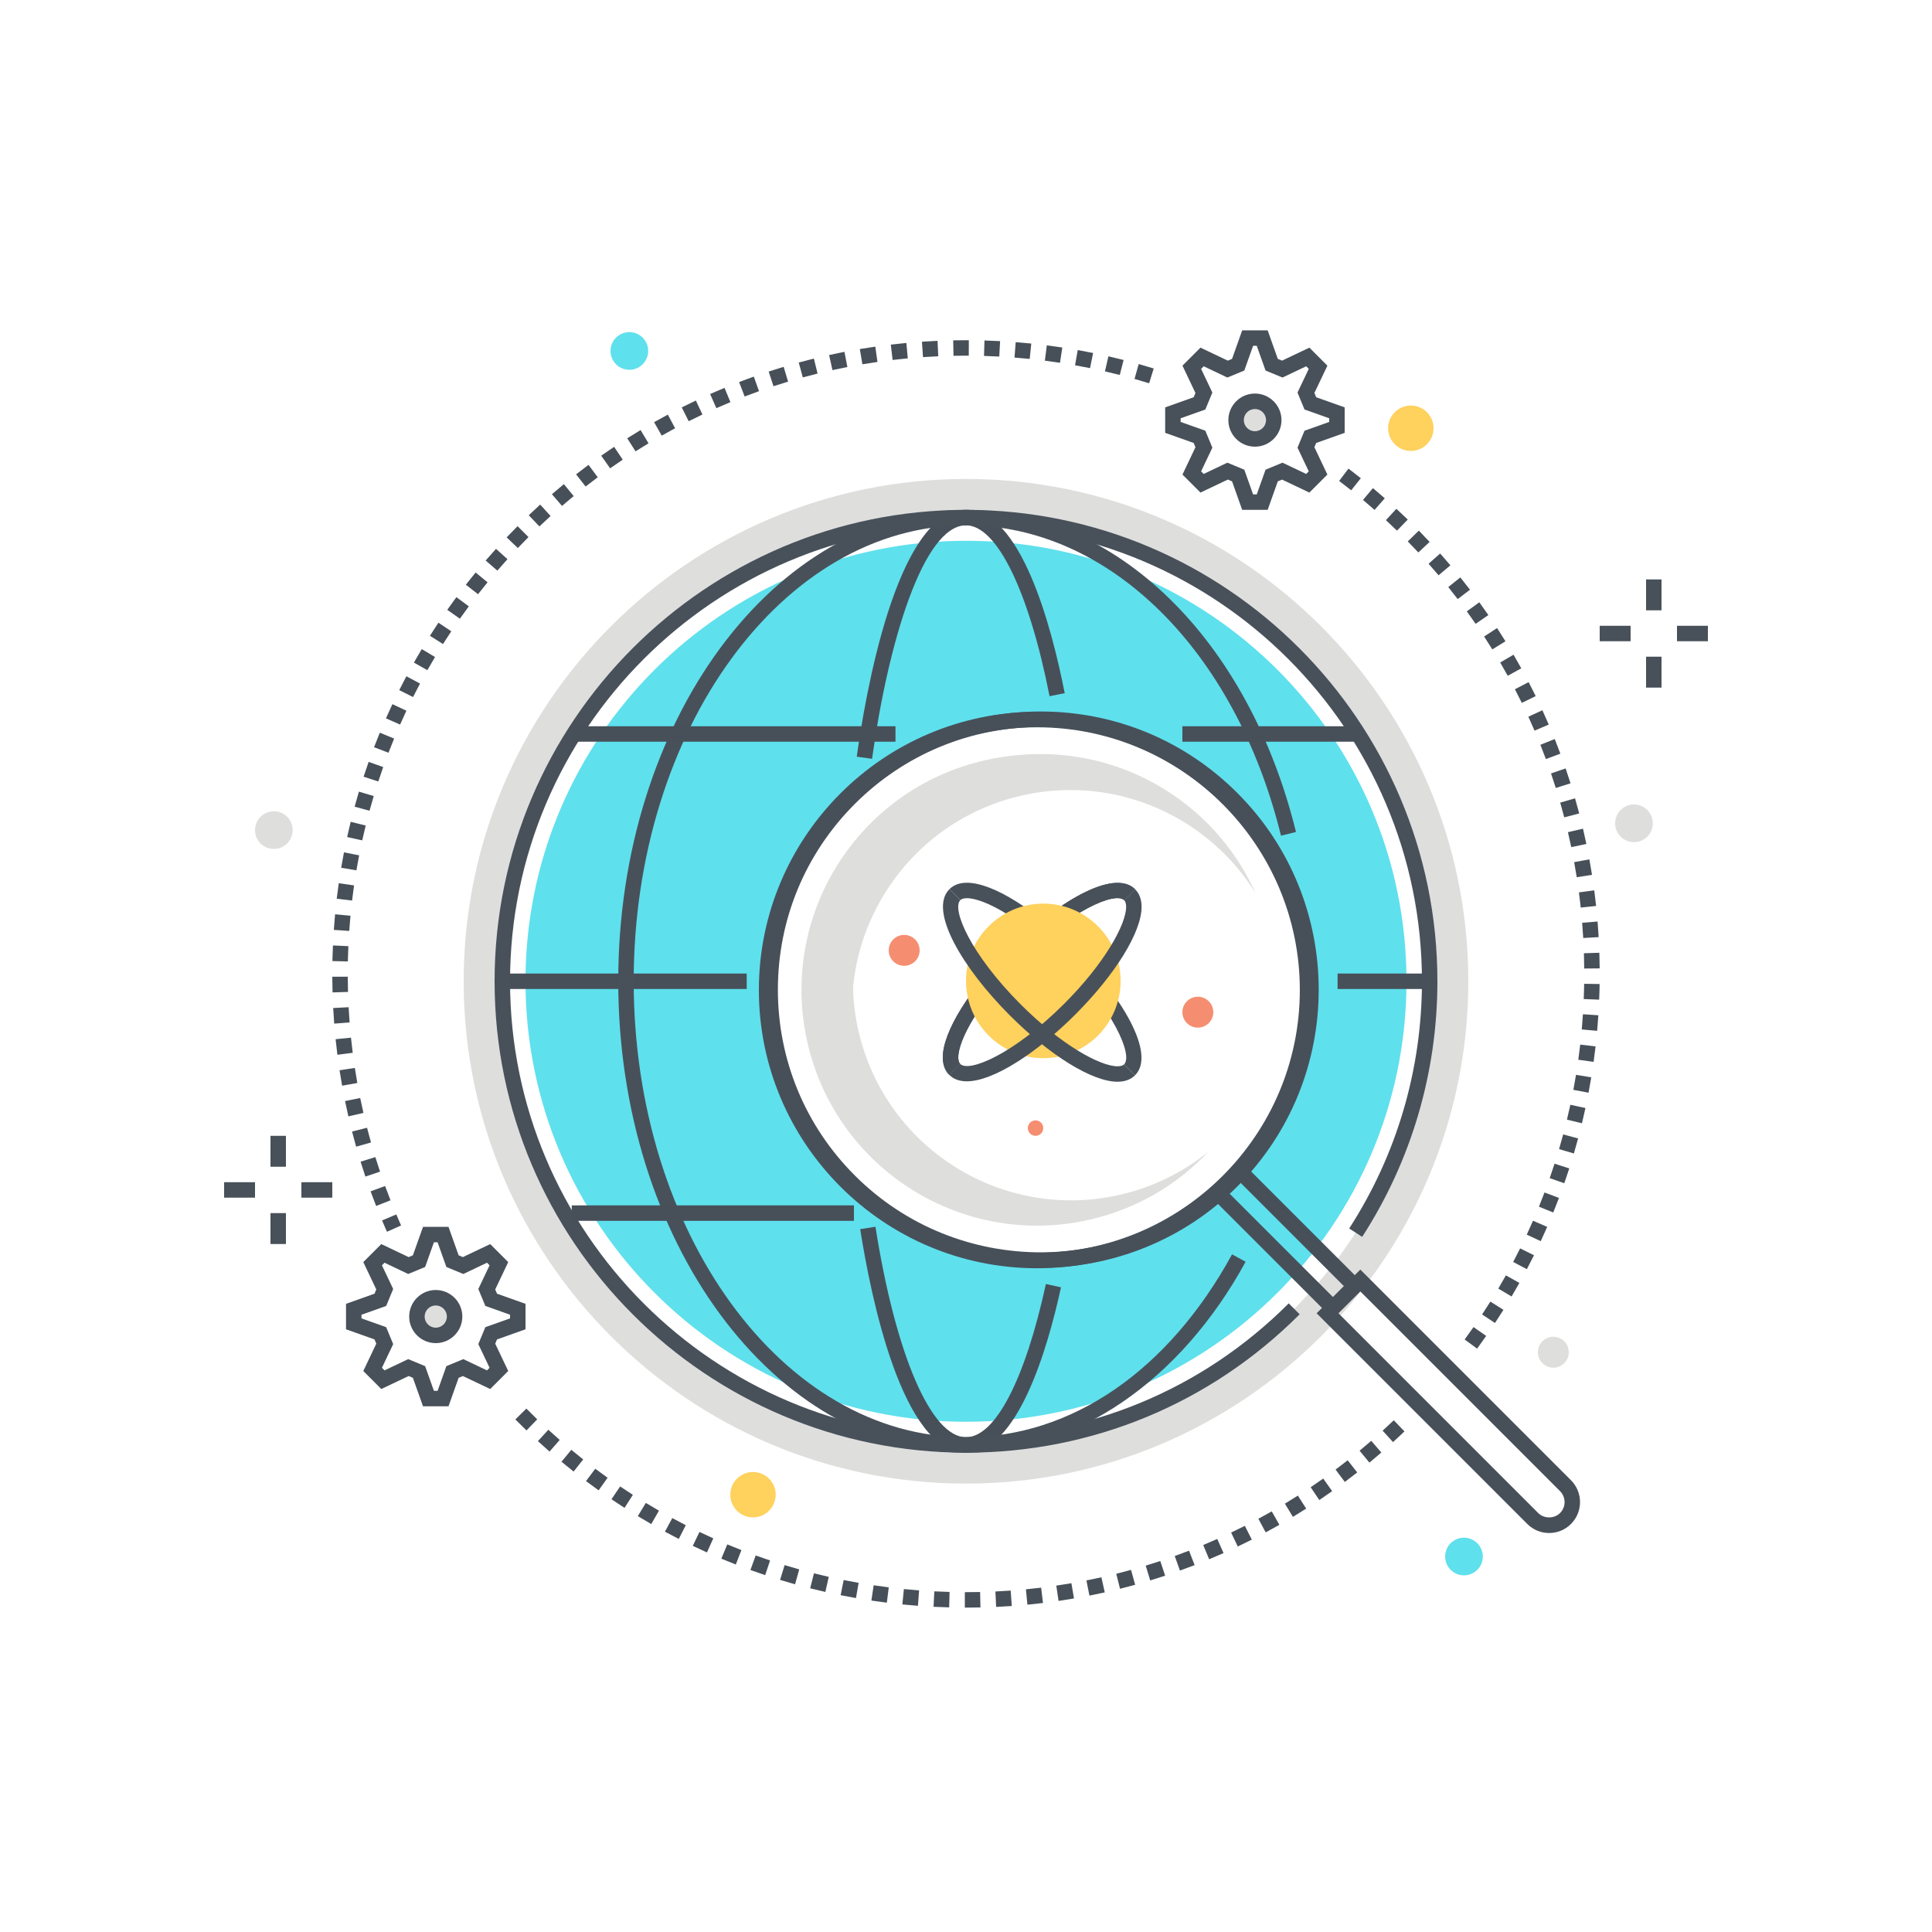<svg xmlns="http://www.w3.org/2000/svg" width="250" height="250" viewBox="0 0 250 250">
  <g fill="none" fill-rule="evenodd">
    <path fill="#DEDEDD" d="M125,186.976 C91.863,186.976 65,160.113 65,126.976 C65,93.838 91.863,66.975 125,66.975 C158.137,66.975 185,93.838 185,126.976 C185,160.113 158.137,186.976 125,186.976 Z M125,61.975 C89.159,61.975 60,91.134 60,126.976 C60,162.817 89.159,191.976 125,191.976 C160.841,191.976 190,162.817 190,126.976 C190,91.134 160.841,61.975 125,61.975 Z"/>
    <path fill="#5FE0ED" d="M159.407,152.816 C145.739,166.485 123.578,166.485 109.91,152.816 C96.241,139.148 96.241,116.987 109.91,103.319 C123.578,89.65 145.739,89.65 159.407,103.319 C173.076,116.987 173.076,139.148 159.407,152.816 Z M124.999,69.976 C93.519,69.976 67.999,95.496 67.999,126.976 C67.999,158.456 93.519,183.976 124.999,183.976 C156.48,183.976 181.999,158.456 181.999,126.976 C181.999,95.496 156.48,69.976 124.999,69.976 Z"/>
    <path fill="#475059" d="M125 187.976C116.751 187.976 112.677 167.748 111.309 159.051L113.284 158.741C115.888 175.285 120.487 185.976 125 185.976 128.771 185.976 132.636 178.565 135.338 166.152L137.293 166.578C135.553 174.569 131.642 187.976 125 187.976M112.845 98.189L110.864 97.915C111.896 90.423 115.968 65.976 125 65.976 132.052 65.976 136.03 80.839 137.774 89.699L135.812 90.086C133.127 76.448 128.984 67.976 125 67.976 119.48 67.976 114.917 83.15 112.845 98.189"/>
    <polygon fill="#475059" points="65 127.976 96.625 127.976 96.625 125.976 65 125.976"/>
    <polygon fill="#475059" points="173.083 127.976 185 127.976 185 125.976 173.083 125.976"/>
    <polygon fill="#48515A" points="35 150.976 37 150.976 37 146.976 35 146.976"/>
    <polygon fill="#48515A" points="35 160.976 37 160.976 37 156.976 35 156.976"/>
    <polygon fill="#48515A" points="39 154.976 43 154.976 43 152.976 39 152.976"/>
    <polygon fill="#48515A" points="29 154.976 33 154.976 33 152.976 29 152.976"/>
    <polygon fill="#48515A" points="213 78.976 215 78.976 215 74.976 213 74.976"/>
    <polygon fill="#48515A" points="213 88.976 215 88.976 215 84.976 213 84.976"/>
    <polygon fill="#48515A" points="217 82.976 221 82.976 221 80.976 217 80.976"/>
    <polygon fill="#48515A" points="207 82.976 211 82.976 211 80.976 207 80.976"/>
    <path fill="#FFD15D" d="M185,55.413 C185,56.759 183.909,57.851 182.562,57.851 C181.216,57.851 180.125,56.759 180.125,55.413 C180.125,54.067 181.216,52.975 182.562,52.975 C183.909,52.975 185,54.067 185,55.413"/>
    <path fill="#FFD15D" d="M182.563,53.476 C181.494,53.476 180.625,54.345 180.625,55.413 C180.625,56.481 181.494,57.351 182.563,57.351 C183.631,57.351 184.5,56.481 184.5,55.413 C184.5,54.345 183.631,53.476 182.563,53.476 Z M182.563,58.351 C180.942,58.351 179.625,57.033 179.625,55.413 C179.625,53.794 180.942,52.476 182.563,52.476 C184.183,52.476 185.5,53.794 185.5,55.413 C185.5,57.033 184.183,58.351 182.563,58.351 Z"/>
    <path fill="#DEDEDD" d="M37.875,107.413 C37.875,108.759 36.784,109.851 35.438,109.851 C34.091,109.851 33,108.759 33,107.413 C33,106.067 34.091,104.976 35.438,104.976 C36.784,104.976 37.875,106.067 37.875,107.413"/>
    <path fill="#5FE0ED" d="M83.875,45.413 C83.875,46.759 82.784,47.851 81.438,47.851 C80.091,47.851 79,46.759 79,45.413 C79,44.067 80.091,42.975 81.438,42.975 C82.784,42.975 83.875,44.067 83.875,45.413"/>
    <path fill="#FFD15D" d="M99.875,193.413 C99.875,194.759 98.784,195.851 97.438,195.851 C96.091,195.851 95,194.759 95,193.413 C95,192.067 96.091,190.976 97.438,190.976 C98.784,190.976 99.875,192.067 99.875,193.413"/>
    <path fill="#FFD15D" d="M97.438,191.476 C96.369,191.476 95.5,192.345 95.5,193.413 C95.5,194.481 96.369,195.351 97.438,195.351 C98.506,195.351 99.375,194.481 99.375,193.413 C99.375,192.345 98.506,191.476 97.438,191.476 Z M97.438,196.351 C95.818,196.351 94.5,195.033 94.5,193.413 C94.5,191.793 95.818,190.476 97.438,190.476 C99.057,190.476 100.375,191.793 100.375,193.413 C100.375,195.033 99.057,196.351 97.438,196.351 Z"/>
    <path fill="#DEDEDD" d="M203,174.976 C203,176.08 202.105,176.976 201,176.976 C199.895,176.976 199,176.08 199,174.976 C199,173.871 199.895,172.976 201,172.976 C202.105,172.976 203,173.871 203,174.976"/>
    <path fill="#48515A" d="M125,187.976 C91.364,187.976 64,160.611 64,126.976 C64,93.34 91.364,65.976 125,65.976 C158.636,65.976 186,93.34 186,126.976 C186,138.76 182.634,150.197 176.265,160.048 L174.585,158.962 C180.744,149.435 184,138.374 184,126.976 C184,94.443 157.532,67.976 125,67.976 C92.467,67.976 66,94.443 66,126.976 C66,159.508 92.467,185.976 125,185.976 C140.779,185.976 155.609,179.825 166.758,168.656 L168.174,170.069 C156.647,181.616 141.314,187.976 125,187.976"/>
    <path fill="#48515A" d="M125,187.976 C100.187,187.976 80,160.611 80,126.976 C80,93.34 100.187,65.976 125,65.976 C144.413,65.976 161.573,82.727 167.7,107.659 L165.759,108.136 C159.854,84.115 143.475,67.976 125,67.976 C101.29,67.976 82,94.443 82,126.976 C82,159.508 101.29,185.976 125,185.976 C138.66,185.976 151.208,177.351 159.426,162.313 L161.182,163.272 C152.728,178.741 139.201,187.976 125,187.976"/>
    <polygon fill="#475059" points="73.985 95.976 115.875 95.976 115.875 93.976 73.985 93.976"/>
    <polygon fill="#475059" points="153 95.976 176.001 95.976 176.001 93.976 153 93.976"/>
    <polygon fill="#475059" points="73.985 157.976 110.5 157.976 110.5 155.976 73.985 155.976"/>
    <path fill="#475059" d="M68.128 185.098C67.643 184.63 67.162 184.156 66.688 183.676L68.11 182.27C68.573 182.739 69.042 183.201 69.517 183.659L68.128 185.098zM180.259 186.607L178.911 185.129C179.397 184.686 179.878 184.236 180.354 183.78L181.738 185.224C181.251 185.691 180.757 186.152 180.259 186.607zM71.111 187.833C70.603 187.39 70.1 186.94 69.603 186.484L70.955 185.01C71.44 185.455 71.93 185.894 72.427 186.327L71.111 187.833zM177.203 189.261L175.928 187.72C176.436 187.3 176.938 186.874 177.438 186.442L178.746 187.954C178.237 188.396 177.723 188.832 177.203 189.261zM74.226 190.419C73.696 190.001 73.171 189.577 72.653 189.146L73.93 187.607C74.437 188.028 74.949 188.442 75.465 188.85L74.226 190.419zM174.019 191.763L172.821 190.161C173.349 189.767 173.872 189.367 174.39 188.959L175.626 190.531C175.095 190.949 174.56 191.359 174.019 191.763zM77.462 192.849C76.912 192.458 76.368 192.059 75.828 191.654L77.029 190.055C77.555 190.45 78.087 190.838 78.623 191.221L77.462 192.849zM170.716 194.106L169.599 192.447C170.146 192.079 170.688 191.705 171.224 191.324L172.382 192.955C171.832 193.345 171.276 193.729 170.716 194.106zM80.814 195.116C80.246 194.751 79.683 194.381 79.124 194.003L80.245 192.346C80.79 192.715 81.34 193.077 81.894 193.432L80.814 195.116zM167.299 196.283L166.266 194.571C166.83 194.23 167.39 193.883 167.945 193.529L169.02 195.215C168.45 195.578 167.877 195.934 167.299 196.283zM84.275 197.214C83.689 196.879 83.108 196.536 82.532 196.187L83.569 194.477C84.131 194.817 84.698 195.151 85.269 195.479L84.275 197.214zM163.78 198.29L162.833 196.528C163.414 196.216 163.99 195.896 164.563 195.571L165.553 197.308C164.967 197.643 164.375 197.97 163.78 198.29zM87.833 199.139C87.232 198.833 86.635 198.52 86.042 198.199L86.993 196.439C87.571 196.752 88.154 197.058 88.741 197.357L87.833 199.139zM160.166 200.119L159.307 198.313C159.901 198.03 160.493 197.74 161.081 197.442L161.985 199.226C161.382 199.532 160.776 199.829 160.166 200.119zM91.481 200.884C90.866 200.608 90.254 200.325 89.647 200.034L90.51 198.23C91.103 198.514 91.7 198.79 92.301 199.06L91.481 200.884zM156.465 201.769L155.697 199.922C156.306 199.669 156.91 199.408 157.512 199.14L158.326 200.967C157.709 201.242 157.089 201.509 156.465 201.769zM95.213 202.447C94.584 202.202 93.959 201.949 93.338 201.689L94.11 199.844C94.716 200.098 95.326 200.344 95.939 200.583L95.213 202.447zM152.685 203.232L152.009 201.349C152.63 201.126 153.247 200.896 153.861 200.658L154.584 202.523C153.954 202.767 153.321 203.003 152.685 203.232zM99.016 203.821C98.376 203.608 97.739 203.386 97.105 203.157L97.786 201.276C98.403 201.5 99.023 201.715 99.648 201.923L99.016 203.821zM148.837 204.506L148.255 202.592C148.887 202.4 149.515 202.201 150.14 201.994L150.769 203.893C150.128 204.105 149.484 204.309 148.837 204.506zM102.882 205.005C102.231 204.823 101.585 204.634 100.942 204.437L101.527 202.525C102.154 202.717 102.785 202.901 103.419 203.078L102.882 205.005zM144.929 205.586L144.444 203.646C145.084 203.486 145.722 203.318 146.356 203.143L146.89 205.07C146.239 205.25 145.586 205.422 144.929 205.586zM106.8 205.995C106.142 205.845 105.487 205.689 104.835 205.524L105.325 203.585C105.961 203.746 106.601 203.899 107.243 204.045L106.8 205.995zM140.972 206.471L140.583 204.509C141.231 204.381 141.877 204.245 142.519 204.101L142.956 206.053C142.297 206.2 141.636 206.34 140.972 206.471zM110.762 206.79C110.097 206.673 109.436 206.549 108.777 206.417L109.169 204.456C109.813 204.585 110.458 204.706 111.107 204.82L110.762 206.79zM136.975 207.158L136.684 205.179C137.338 205.083 137.989 204.979 138.639 204.868L138.977 206.839C138.312 206.953 137.645 207.06 136.975 207.158zM114.756 207.388C114.087 207.304 113.42 207.212 112.756 207.113L113.052 205.135C113.701 205.232 114.352 205.321 115.005 205.403L114.756 207.388zM132.946 207.646L132.755 205.655C133.412 205.592 134.068 205.521 134.722 205.441L134.964 207.427C134.293 207.508 133.621 207.582 132.946 207.646zM118.78 207.79C118.106 207.739 117.434 207.68 116.764 207.613L116.962 205.623C117.616 205.688 118.272 205.746 118.931 205.795L118.78 207.79zM128.899 207.935L128.806 205.937C129.467 205.906 130.126 205.867 130.783 205.82L130.924 207.815C130.251 207.863 129.576 207.903 128.899 207.935zM122.823 207.995C122.146 207.978 121.473 207.951 120.8 207.917L120.902 205.92C121.558 205.953 122.216 205.979 122.875 205.996L122.823 207.995zM125.039 208.024L124.849 208.024 124.849 206.024 125.039 206.024C125.637 206.024 126.232 206.018 126.827 206.005L126.87 208.004C126.262 208.018 125.651 208.024 125.039 208.024zM123.382 46.039L123.343 44.039C123.881 44.029 124.419 44.023 124.958 44.023L125.366 44.024 125.359 46.024 124.958 46.023C124.432 46.023 123.906 46.029 123.382 46.039zM129.305 46.139C128.648 46.103 127.991 46.077 127.331 46.057L127.39 44.058C128.065 44.078 128.74 44.105 129.412 44.142L129.305 46.139zM119.436 46.212L119.299 44.217C119.971 44.171 120.645 44.133 121.32 44.103L121.408 46.101C120.749 46.13 120.091 46.167 119.436 46.212zM133.243 46.445C132.591 46.378 131.936 46.319 131.277 46.269L131.432 44.274C132.105 44.326 132.778 44.387 133.448 44.456L133.243 46.445zM115.504 46.579L115.269 44.592C115.938 44.513 116.609 44.442 117.282 44.379L117.468 46.371C116.811 46.432 116.157 46.501 115.504 46.579zM137.161 46.945C136.512 46.846 135.859 46.754 135.205 46.67L135.459 44.687C136.129 44.773 136.797 44.866 137.462 44.967L137.161 46.945zM111.594 47.139L111.262 45.166C111.927 45.055 112.593 44.951 113.263 44.855L113.546 46.835C112.893 46.928 112.242 47.03 111.594 47.139zM141.049 47.636C140.406 47.505 139.761 47.381 139.11 47.267L139.46 45.297C140.126 45.415 140.789 45.542 141.449 45.676L141.049 47.636zM107.719 47.893L107.287 45.94C107.945 45.794 108.606 45.658 109.27 45.529L109.652 47.492C109.005 47.618 108.36 47.751 107.719 47.893zM144.898 48.52C144.262 48.356 143.623 48.201 142.979 48.054L143.427 46.104C144.086 46.256 144.742 46.415 145.395 46.582L144.898 48.52zM103.884 48.838L103.356 46.91C104.007 46.731 104.66 46.562 105.316 46.4L105.795 48.342C105.155 48.499 104.519 48.665 103.884 48.838zM148.698 49.593C148.07 49.398 147.44 49.212 146.805 49.033L147.348 47.108C147.999 47.292 148.646 47.483 149.29 47.683L148.698 49.593zM100.089 49.978L99.465 48.078C100.108 47.867 100.754 47.664 101.404 47.469L101.979 49.385C101.345 49.575 100.715 49.772 100.089 49.978zM96.356 51.305L95.64 49.437C96.271 49.195 96.906 48.96 97.544 48.733L98.214 50.618C97.591 50.839 96.972 51.068 96.356 51.305zM92.696 52.815L91.888 50.986C92.506 50.712 93.128 50.446 93.754 50.189L94.517 52.037C93.906 52.289 93.299 52.548 92.696 52.815zM89.118 54.504L88.218 52.718C88.822 52.414 89.43 52.118 90.043 51.829L90.896 53.638C90.299 53.919 89.706 54.208 89.118 54.504zM85.627 56.369L84.641 54.628C85.229 54.295 85.821 53.97 86.418 53.651L87.36 55.415C86.778 55.726 86.201 56.044 85.627 56.369zM82.237 58.402L81.165 56.714C81.736 56.352 82.311 55.997 82.891 55.649L83.919 57.365C83.354 57.704 82.793 58.05 82.237 58.402zM78.95 60.601L77.797 58.966C78.35 58.577 78.906 58.194 79.467 57.819L80.58 59.481C80.031 59.848 79.488 60.221 78.95 60.601zM75.777 62.956L74.545 61.38C75.077 60.965 75.615 60.556 76.157 60.153L77.349 61.759C76.82 62.152 76.296 62.551 75.777 62.956zM72.724 65.465L71.417 63.951C71.928 63.51 72.444 63.075 72.965 62.647L74.235 64.192C73.726 64.61 73.222 65.035 72.724 65.465zM69.799 68.119L68.419 66.672C68.907 66.206 69.402 65.746 69.901 65.293L71.245 66.774C70.758 67.217 70.275 67.665 69.799 68.119zM67.009 70.914L65.56 69.535C66.025 69.045 66.496 68.562 66.972 68.086L68.387 69.499C67.922 69.965 67.463 70.436 67.009 70.914zM64.359 73.839L62.845 72.533C63.285 72.022 63.731 71.517 64.184 71.018L65.666 72.359C65.225 72.847 64.79 73.34 64.359 73.839zM61.857 76.892L60.28 75.661C60.695 75.129 61.116 74.603 61.543 74.082L63.09 75.35C62.673 75.858 62.263 76.372 61.857 76.892zM59.51 80.06L57.874 78.91C58.263 78.358 58.657 77.811 59.058 77.271L60.665 78.461C60.274 78.989 59.889 79.522 59.51 80.06zM57.323 83.34L55.632 82.271C55.992 81.702 56.359 81.137 56.732 80.577L58.396 81.687C58.032 82.233 57.674 82.784 57.323 83.34zM55.3 86.722L53.559 85.738C53.89 85.151 54.229 84.569 54.575 83.992L56.291 85.019C55.954 85.582 55.624 86.149 55.3 86.722zM53.448 90.198L51.66 89.302C51.962 88.699 52.271 88.101 52.587 87.508L54.352 88.449C54.044 89.028 53.742 89.61 53.448 90.198zM51.771 93.76L49.941 92.952C50.213 92.336 50.492 91.725 50.778 91.117L52.587 91.968C52.308 92.561 52.036 93.159 51.771 93.76zM50.27 97.405L48.403 96.689C48.645 96.058 48.894 95.431 49.15 94.808L51 95.569C50.749 96.177 50.506 96.79 50.27 97.405zM48.95 101.126L47.049 100.504C47.259 99.862 47.477 99.224 47.702 98.588L49.587 99.257C49.367 99.877 49.155 100.5 48.95 101.126zM47.817 104.909L45.887 104.384C46.064 103.731 46.25 103.083 46.444 102.437L48.36 103.01C48.171 103.64 47.99 104.272 47.817 104.909zM46.872 108.743L44.919 108.313C45.064 107.653 45.217 106.996 45.378 106.342L47.321 106.82C47.164 107.458 47.014 108.099 46.872 108.743zM46.12 112.621L44.147 112.289C44.259 111.621 44.38 110.957 44.509 110.296L46.472 110.678C46.347 111.322 46.229 111.97 46.12 112.621zM45.559 116.531L43.572 116.294C43.652 115.623 43.74 114.955 43.835 114.289L45.815 114.572C45.722 115.222 45.637 115.875 45.559 116.531zM45.191 120.462L43.196 120.326C43.242 119.651 43.297 118.978 43.36 118.308L45.351 118.494C45.29 119.148 45.236 119.804 45.191 120.462zM45.015 124.408L43.016 124.362 43.028 123.85C43.042 123.345 43.06 122.843 43.082 122.342L45.08 122.431C45.059 122.92 45.041 123.411 45.027 123.903L45.015 124.408zM43.032 128.416C43.013 127.742 43.002 127.067 42.999 126.39L45 126.383C45.002 127.042 45.013 127.701 45.031 128.358L43.032 128.416zM43.246 132.458C43.194 131.787 43.15 131.113 43.114 130.438L45.111 130.332C45.146 130.991 45.189 131.648 45.24 132.303L43.246 132.458zM43.659 136.487C43.573 135.818 43.496 135.147 43.427 134.474L45.416 134.271C45.484 134.927 45.559 135.581 45.642 136.233L43.659 136.487zM44.269 140.489C44.151 139.826 44.04 139.16 43.938 138.491L45.916 138.19C46.015 138.842 46.123 139.492 46.238 140.139L44.269 140.489zM45.079 144.459C44.927 143.801 44.784 143.142 44.649 142.479L46.609 142.08C46.74 142.726 46.879 143.369 47.028 144.009L45.079 144.459zM46.084 148.381C45.9 147.732 45.724 147.08 45.557 146.425L47.494 145.929C47.658 146.567 47.829 147.203 48.008 147.835L46.084 148.381zM47.282 152.249C47.067 151.61 46.859 150.968 46.659 150.322L48.569 149.729C48.764 150.359 48.967 150.986 49.177 151.609L47.282 152.249zM48.673 156.052C48.425 155.425 48.186 154.793 47.954 154.159L49.832 153.472C50.059 154.091 50.292 154.707 50.533 155.318L48.673 156.052zM50.074 159.39C49.857 158.905 49.645 158.417 49.438 157.927L51.28 157.147C51.482 157.625 51.689 158.101 51.9 158.574L50.074 159.39zM174.844 63.444C174.33 63.033 173.811 62.629 173.285 62.231L174.494 60.638C175.031 61.045 175.564 61.46 176.092 61.88L174.844 63.444zM177.869 65.981C177.375 65.546 176.876 65.117 176.372 64.693L177.657 63.161C178.175 63.595 178.686 64.035 179.191 64.48L177.869 65.981zM180.768 68.665C180.296 68.206 179.818 67.753 179.336 67.306L180.693 65.838C181.189 66.296 181.679 66.761 182.162 67.231L180.768 68.665zM183.53 71.487C183.081 71.005 182.627 70.53 182.166 70.059L183.596 68.66C184.068 69.142 184.534 69.63 184.993 70.124L183.53 71.487zM186.15 74.443C185.727 73.94 185.295 73.442 184.858 72.949L186.354 71.622C186.803 72.126 187.244 72.637 187.68 73.153L186.15 74.443zM188.625 77.523C188.226 77 187.819 76.481 187.407 75.968L188.966 74.715C189.39 75.242 189.806 75.773 190.215 76.311L188.625 77.523zM190.944 80.723C190.571 80.18 190.191 79.642 189.805 79.109L191.424 77.935C191.82 78.481 192.21 79.033 192.593 79.59L190.944 80.723zM193.104 84.033C192.758 83.472 192.405 82.916 192.045 82.365L193.719 81.27C194.089 81.836 194.451 82.407 194.806 82.982L193.104 84.033zM195.099 87.446C194.78 86.869 194.456 86.296 194.123 85.727L195.85 84.718C196.19 85.301 196.524 85.888 196.851 86.48L195.099 87.446zM196.921 90.954C196.632 90.361 196.334 89.773 196.03 89.189L197.806 88.266C198.117 88.866 198.421 89.469 198.718 90.077L196.921 90.954zM198.569 94.548C198.31 93.942 198.043 93.34 197.768 92.742L199.586 91.907C199.867 92.521 200.142 93.14 200.407 93.761L198.569 94.548zM200.036 98.221C199.807 97.602 199.569 96.987 199.325 96.375L201.183 95.634C201.433 96.261 201.676 96.892 201.911 97.526L200.036 98.221zM201.318 101.963C201.12 101.333 200.913 100.706 200.7 100.083L202.593 99.436C202.812 100.074 203.022 100.716 203.227 101.361L201.318 101.963zM202.413 105.765C202.246 105.126 202.072 104.49 201.89 103.857L203.812 103.304C203.998 103.953 204.178 104.605 204.349 105.26L202.413 105.765zM203.318 109.618C203.183 108.971 203.04 108.327 202.89 107.686L204.837 107.229C204.991 107.886 205.138 108.546 205.275 109.21L203.318 109.618zM204.029 113.513C203.928 112.859 203.816 112.209 203.698 111.562L205.665 111.201C205.787 111.866 205.9 112.533 206.006 113.203L204.029 113.513zM204.548 117.441C204.478 116.783 204.399 116.127 204.313 115.473L206.296 115.212C206.384 115.882 206.464 116.554 206.536 117.228L204.548 117.441zM204.869 121.377C204.831 120.719 204.786 120.062 204.731 119.407L206.726 119.243C206.78 119.915 206.827 120.588 206.865 121.263L204.869 121.377zM204.997 125.326C204.991 124.665 204.978 124.006 204.957 123.35L206.955 123.285C206.978 123.958 206.991 124.632 206.997 125.308L204.997 125.326zM206.931 129.357L204.933 129.275C204.948 128.898 204.961 128.521 204.971 128.144 204.979 127.864 204.984 127.583 204.988 127.303L206.988 127.331C206.984 127.62 206.979 127.91 206.971 128.199 206.959 128.586 206.946 128.972 206.931 129.357zM206.671 133.389L204.679 133.212C204.736 132.559 204.787 131.902 204.83 131.243L206.826 131.375C206.781 132.049 206.73 132.72 206.671 133.389zM206.212 137.407L204.231 137.13C204.322 136.481 204.405 135.829 204.479 135.174L206.466 135.4C206.39 136.071 206.305 136.741 206.212 137.407zM205.557 141.397L203.592 141.024C203.714 140.379 203.829 139.732 203.935 139.082L205.909 139.404C205.8 140.071 205.683 140.736 205.557 141.397zM204.706 145.351L202.763 144.881C202.917 144.243 203.063 143.603 203.201 142.958L205.156 143.377C205.015 144.038 204.864 144.696 204.706 145.351zM203.659 149.258L201.741 148.693C201.926 148.063 202.104 147.43 202.275 146.793L204.207 147.311C204.032 147.963 203.85 148.612 203.659 149.258zM202.42 153.11L200.531 152.45C200.749 151.83 200.958 151.207 201.159 150.58L203.063 151.191C202.856 151.834 202.642 152.474 202.42 153.11zM200.989 156.896L199.138 156.141C199.385 155.533 199.625 154.921 199.857 154.305L201.729 155.01C201.49 155.643 201.244 156.271 200.989 156.896zM199.373 160.605L197.561 159.76C197.838 159.164 198.108 158.564 198.371 157.96L200.205 158.76C199.935 159.379 199.658 159.994 199.373 160.605zM197.575 164.23L195.806 163.297C196.112 162.716 196.412 162.13 196.704 161.54L198.497 162.428C198.197 163.033 197.89 163.634 197.575 164.23zM195.598 167.763L193.877 166.742C194.213 166.177 194.541 165.607 194.862 165.032L196.608 166.008C196.279 166.597 195.941 167.183 195.598 167.763zM193.45 171.192L191.782 170.09C192.145 169.541 192.501 168.986 192.853 168.427L194.546 169.492C194.187 170.063 193.822 170.63 193.45 171.192zM191.135 174.513L189.523 173.329C189.913 172.798 190.296 172.263 190.673 171.723L192.313 172.867C191.927 173.421 191.534 173.969 191.135 174.513zM134.658 94.067C125.577 94.067 117.039 97.604 110.617 104.026 104.195 110.448 100.658 118.986 100.658 128.068 100.658 137.149 104.195 145.688 110.617 152.109 123.873 165.365 145.444 165.365 158.7 152.109 171.956 138.853 171.956 117.283 158.7 104.026 152.278 97.604 143.74 94.067 134.658 94.067zM134.658 164.05C125.439 164.05 116.221 160.542 109.203 153.523 95.166 139.487 95.166 116.648 109.203 102.612 116.002 95.812 125.042 92.067 134.658 92.067 144.274 92.067 153.315 95.812 160.114 102.612 174.15 116.648 174.15 139.487 160.114 153.523 153.096 160.542 143.877 164.05 134.658 164.05z"/>
    <path fill="#DEDEDD" d="M114.553,115.501 C122.816,102.282 140.23,98.264 153.449,106.526 C157.223,108.886 160.244,111.993 162.447,115.534 C160.057,110.223 156.125,105.536 150.816,102.218 C136.54,93.294 117.732,97.634 108.809,111.91 C99.885,126.186 104.225,144.994 118.501,153.917 C123.81,157.236 129.746,158.717 135.567,158.538 C131.419,158.109 127.302,156.755 123.527,154.396 C110.308,146.133 106.291,128.719 114.553,115.501"/>
    <path fill="#475059" d="M134.197,94.111 C115.449,94.111 100.197,109.363 100.197,128.111 C100.197,146.858 115.449,162.111 134.197,162.111 C152.945,162.111 168.197,146.858 168.197,128.111 C168.197,109.363 152.945,94.111 134.197,94.111 Z M134.197,164.111 C114.347,164.111 98.197,147.961 98.197,128.111 C98.197,108.26 114.347,92.111 134.197,92.111 C154.048,92.111 170.197,108.26 170.197,128.111 C170.197,147.961 154.048,164.111 134.197,164.111 Z"/>
    <path fill="#DEDEDD" d="M111.094,133.441 C107.59,118.251 117.062,103.097 132.252,99.592 C136.589,98.591 140.923,98.653 144.984,99.599 C139.539,97.533 133.444,97 127.344,98.407 C110.939,102.192 100.709,118.559 104.494,134.964 C108.278,151.369 124.646,161.599 141.05,157.814 C147.151,156.407 152.395,153.257 156.385,149.014 C153.149,151.644 149.28,153.598 144.943,154.599 C129.753,158.103 114.599,148.631 111.094,133.441"/>
    <polyline fill="#475059" points="171.836 170.017 156.386 154.566 157.8 153.152 173.25 168.603 171.836 170.017"/>
    <polyline fill="#475059" points="174.51 167.035 159.214 151.738 160.628 150.324 175.924 165.621 174.51 167.035"/>
    <path fill="#475059" d="M173.197,169.938 L199.043,195.785 C199.799,196.54 201.115,196.54 201.871,195.785 C202.65,195.005 202.65,193.737 201.871,192.958 L176.025,167.11 L173.197,169.938 Z M200.457,198.371 C199.389,198.371 198.384,197.955 197.629,197.199 L170.369,169.938 L176.025,164.282 L203.285,191.543 C204.844,193.103 204.844,195.64 203.285,197.199 C202.529,197.955 201.525,198.371 200.457,198.371 Z"/>
    <path fill="#48515A" d="M122.835,139.088 C122.281,138.534 122,137.769 122,136.814 C122,133.554 125.384,128.069 130.62,122.842 C136.597,116.875 144.1,112.294 146.886,115.074 L145.472,116.489 C144.319,115.336 138.512,117.79 132.032,124.257 C126.76,129.521 124,134.56 124,136.815 C124,137.219 124.083,137.508 124.249,137.673 L122.835,139.088"/>
    <path fill="#48515A" d="M146.875,139.139 L145.459,137.726 C146.611,136.571 144.156,130.754 137.686,124.268 C132.418,118.988 127.38,116.225 125.125,116.226 C124.721,116.226 124.432,116.309 124.268,116.474 L122.852,115.062 C123.405,114.507 124.17,114.226 125.125,114.226 C128.386,114.225 133.872,117.613 139.102,122.855 C145.069,128.838 149.655,136.353 146.875,139.139"/>
    <path fill="#48515A" d="M122.835,139.088 C122.281,138.534 122,137.769 122,136.814 C122,133.554 125.384,128.069 130.62,122.842 C136.597,116.875 144.1,112.294 146.886,115.074 L145.472,116.489 C144.319,115.336 138.512,117.79 132.032,124.257 C126.76,129.521 124,134.56 124,136.815 C124,137.219 124.083,137.508 124.249,137.673 L122.835,139.088"/>
    <path fill="#FFD15D" d="M145.003,126.928 C145.003,132.45 140.526,136.928 135.003,136.928 C129.48,136.928 125.003,132.45 125.003,126.928 C125.003,121.405 129.48,116.928 135.003,116.928 C140.526,116.928 145.003,121.405 145.003,126.928"/>
    <path fill="#48515A" d="M125.103,139.922 C124.183,139.922 123.409,139.662 122.835,139.088 L124.249,137.673 C125.402,138.824 131.21,136.372 137.688,129.905 C142.961,124.641 145.72,119.603 145.721,117.348 C145.721,116.943 145.637,116.654 145.472,116.489 L146.886,115.074 C147.439,115.628 147.721,116.394 147.721,117.348 C147.72,120.609 144.336,126.093 139.101,131.32 C134.357,136.056 128.648,139.921 125.103,139.922"/>
    <path fill="#48515A" d="M144.602,139.976 C141.341,139.976 135.854,136.588 130.626,131.345 C124.658,125.363 120.071,117.849 122.852,115.062 L124.268,116.474 C123.115,117.629 125.571,123.446 132.042,129.933 C137.308,135.213 142.347,137.976 144.602,137.976 C145.006,137.976 145.294,137.892 145.459,137.727 L146.875,139.139 C146.321,139.694 145.557,139.976 144.602,139.976"/>
    <path fill="#F58E70" d="M157 130.976C157 132.08 156.105 132.976 155 132.976 153.895 132.976 153 132.08 153 130.976 153 129.871 153.895 128.976 155 128.976 156.105 128.976 157 129.871 157 130.976M135 145.976C135 146.528 134.552 146.976 134 146.976 133.448 146.976 133 146.528 133 145.976 133 145.423 133.448 144.976 134 144.976 134.552 144.976 135 145.423 135 145.976M119 122.976C119 124.08 118.105 124.976 117 124.976 115.895 124.976 115 124.08 115 122.976 115 121.871 115.895 120.976 117 120.976 118.105 120.976 119 121.871 119 122.976"/>
    <path fill="#DEDEDD" d="M213.875,106.538 C213.875,107.884 212.784,108.976 211.438,108.976 C210.091,108.976 209,107.884 209,106.538 C209,105.192 210.091,104.1 211.438,104.1 C212.784,104.1 213.875,105.192 213.875,106.538"/>
    <path fill="#5FE0ED" d="M191.875,201.413 C191.875,202.759 190.784,203.851 189.438,203.851 C188.091,203.851 187,202.759 187,201.413 C187,200.067 188.091,198.976 189.438,198.976 C190.784,198.976 191.875,200.067 191.875,201.413"/>
    <path fill="#48515A" d="M56.15,179.976 L56.623,179.976 L57.76,176.779 L59.953,175.87 L63.017,177.327 L63.352,176.993 L61.894,173.928 L62.803,171.735 L66,170.599 L66,170.126 L62.804,168.989 L61.894,166.796 L63.352,163.732 L63.017,163.397 L59.953,164.854 L57.76,163.946 L56.623,160.75 L56.15,160.75 L55.013,163.946 L52.82,164.854 L49.756,163.397 L49.422,163.732 L50.878,166.796 L49.971,168.989 L46.774,170.126 L46.774,170.599 L49.971,171.736 L50.878,173.928 L49.422,176.993 L49.756,177.327 L52.821,175.87 L55.014,176.779 L56.15,179.976 Z M58.035,181.976 L54.739,181.976 L53.427,178.287 L52.876,178.058 L49.34,179.739 L47.01,177.409 L48.691,173.873 L48.463,173.322 L44.774,172.01 L44.774,168.715 L48.463,167.402 L48.691,166.852 L47.01,163.316 L49.34,160.985 L52.876,162.667 L53.427,162.438 L54.739,158.75 L58.035,158.75 L59.347,162.438 L59.897,162.667 L63.433,160.985 L65.764,163.316 L64.082,166.852 L64.311,167.402 L68,168.715 L68,172.01 L64.311,173.322 L64.083,173.873 L65.764,177.409 L63.433,179.739 L59.897,178.059 L59.347,178.287 L58.035,181.976 Z"/>
    <path fill="#DEDEDD" d="M58.825,170.362 C58.825,171.709 57.733,172.8 56.387,172.8 C55.041,172.8 53.949,171.709 53.949,170.362 C53.949,169.016 55.041,167.925 56.387,167.925 C57.733,167.925 58.825,169.016 58.825,170.362"/>
    <path fill="#48515A" d="M56.387 168.925C55.594 168.925 54.949 169.57 54.949 170.362 54.949 171.155 55.594 171.8 56.387 171.8 57.18 171.8 57.825 171.155 57.825 170.362 57.825 169.57 57.18 168.925 56.387 168.925zM56.387 173.8C54.491 173.8 52.949 172.258 52.949 170.362 52.949 168.467 54.491 166.925 56.387 166.925 58.282 166.925 59.825 168.467 59.825 170.362 59.825 172.258 58.282 173.8 56.387 173.8zM162.15 63.976L162.623 63.976 163.761 60.779 165.952 59.87 169.018 61.327 169.352 60.993 167.896 57.928 168.803 55.735 172 54.599 172 54.126 168.803 52.989 167.896 50.796 169.352 47.732 169.018 47.397 165.953 48.854 163.761 47.946 162.623 44.749 162.15 44.749 161.014 47.946 158.82 48.854 155.757 47.397 155.422 47.732 156.879 50.797 155.971 52.989 152.773 54.126 152.773 54.599 155.971 55.735 156.88 57.928 155.422 60.993 155.757 61.327 158.82 59.87 161.014 60.779 162.15 63.976zM164.035 65.976L160.738 65.976 159.428 62.287 158.877 62.058 155.341 63.739 153.01 61.409 154.691 57.873 154.463 57.322 150.773 56.01 150.773 52.715 154.463 51.402 154.691 50.852 153.01 47.315 155.341 44.985 158.877 46.666 159.428 46.439 160.738 42.749 164.035 42.749 165.347 46.439 165.896 46.666 169.434 44.985 171.764 47.316 170.083 50.852 170.311 51.403 174 52.715 174 56.01 170.311 57.322 170.083 57.872 171.764 61.409 169.434 63.739 165.897 62.059 165.347 62.287 164.035 65.976z"/>
    <path fill="#DEDEDD" d="M164.824,54.362 C164.824,55.709 163.733,56.8 162.387,56.8 C161.041,56.8 159.949,55.709 159.949,54.362 C159.949,53.016 161.041,51.925 162.387,51.925 C163.733,51.925 164.824,53.016 164.824,54.362"/>
    <path fill="#48515A" d="M162.387,52.925 C161.594,52.925 160.949,53.57 160.949,54.362 C160.949,55.155 161.594,55.8 162.387,55.8 C163.18,55.8 163.824,55.155 163.824,54.362 C163.824,53.57 163.18,52.925 162.387,52.925 Z M162.387,57.8 C160.491,57.8 158.949,56.258 158.949,54.362 C158.949,52.467 160.491,50.925 162.387,50.925 C164.282,50.925 165.824,52.467 165.824,54.362 C165.824,56.258 164.282,57.8 162.387,57.8 Z"/>
  </g>
</svg>
